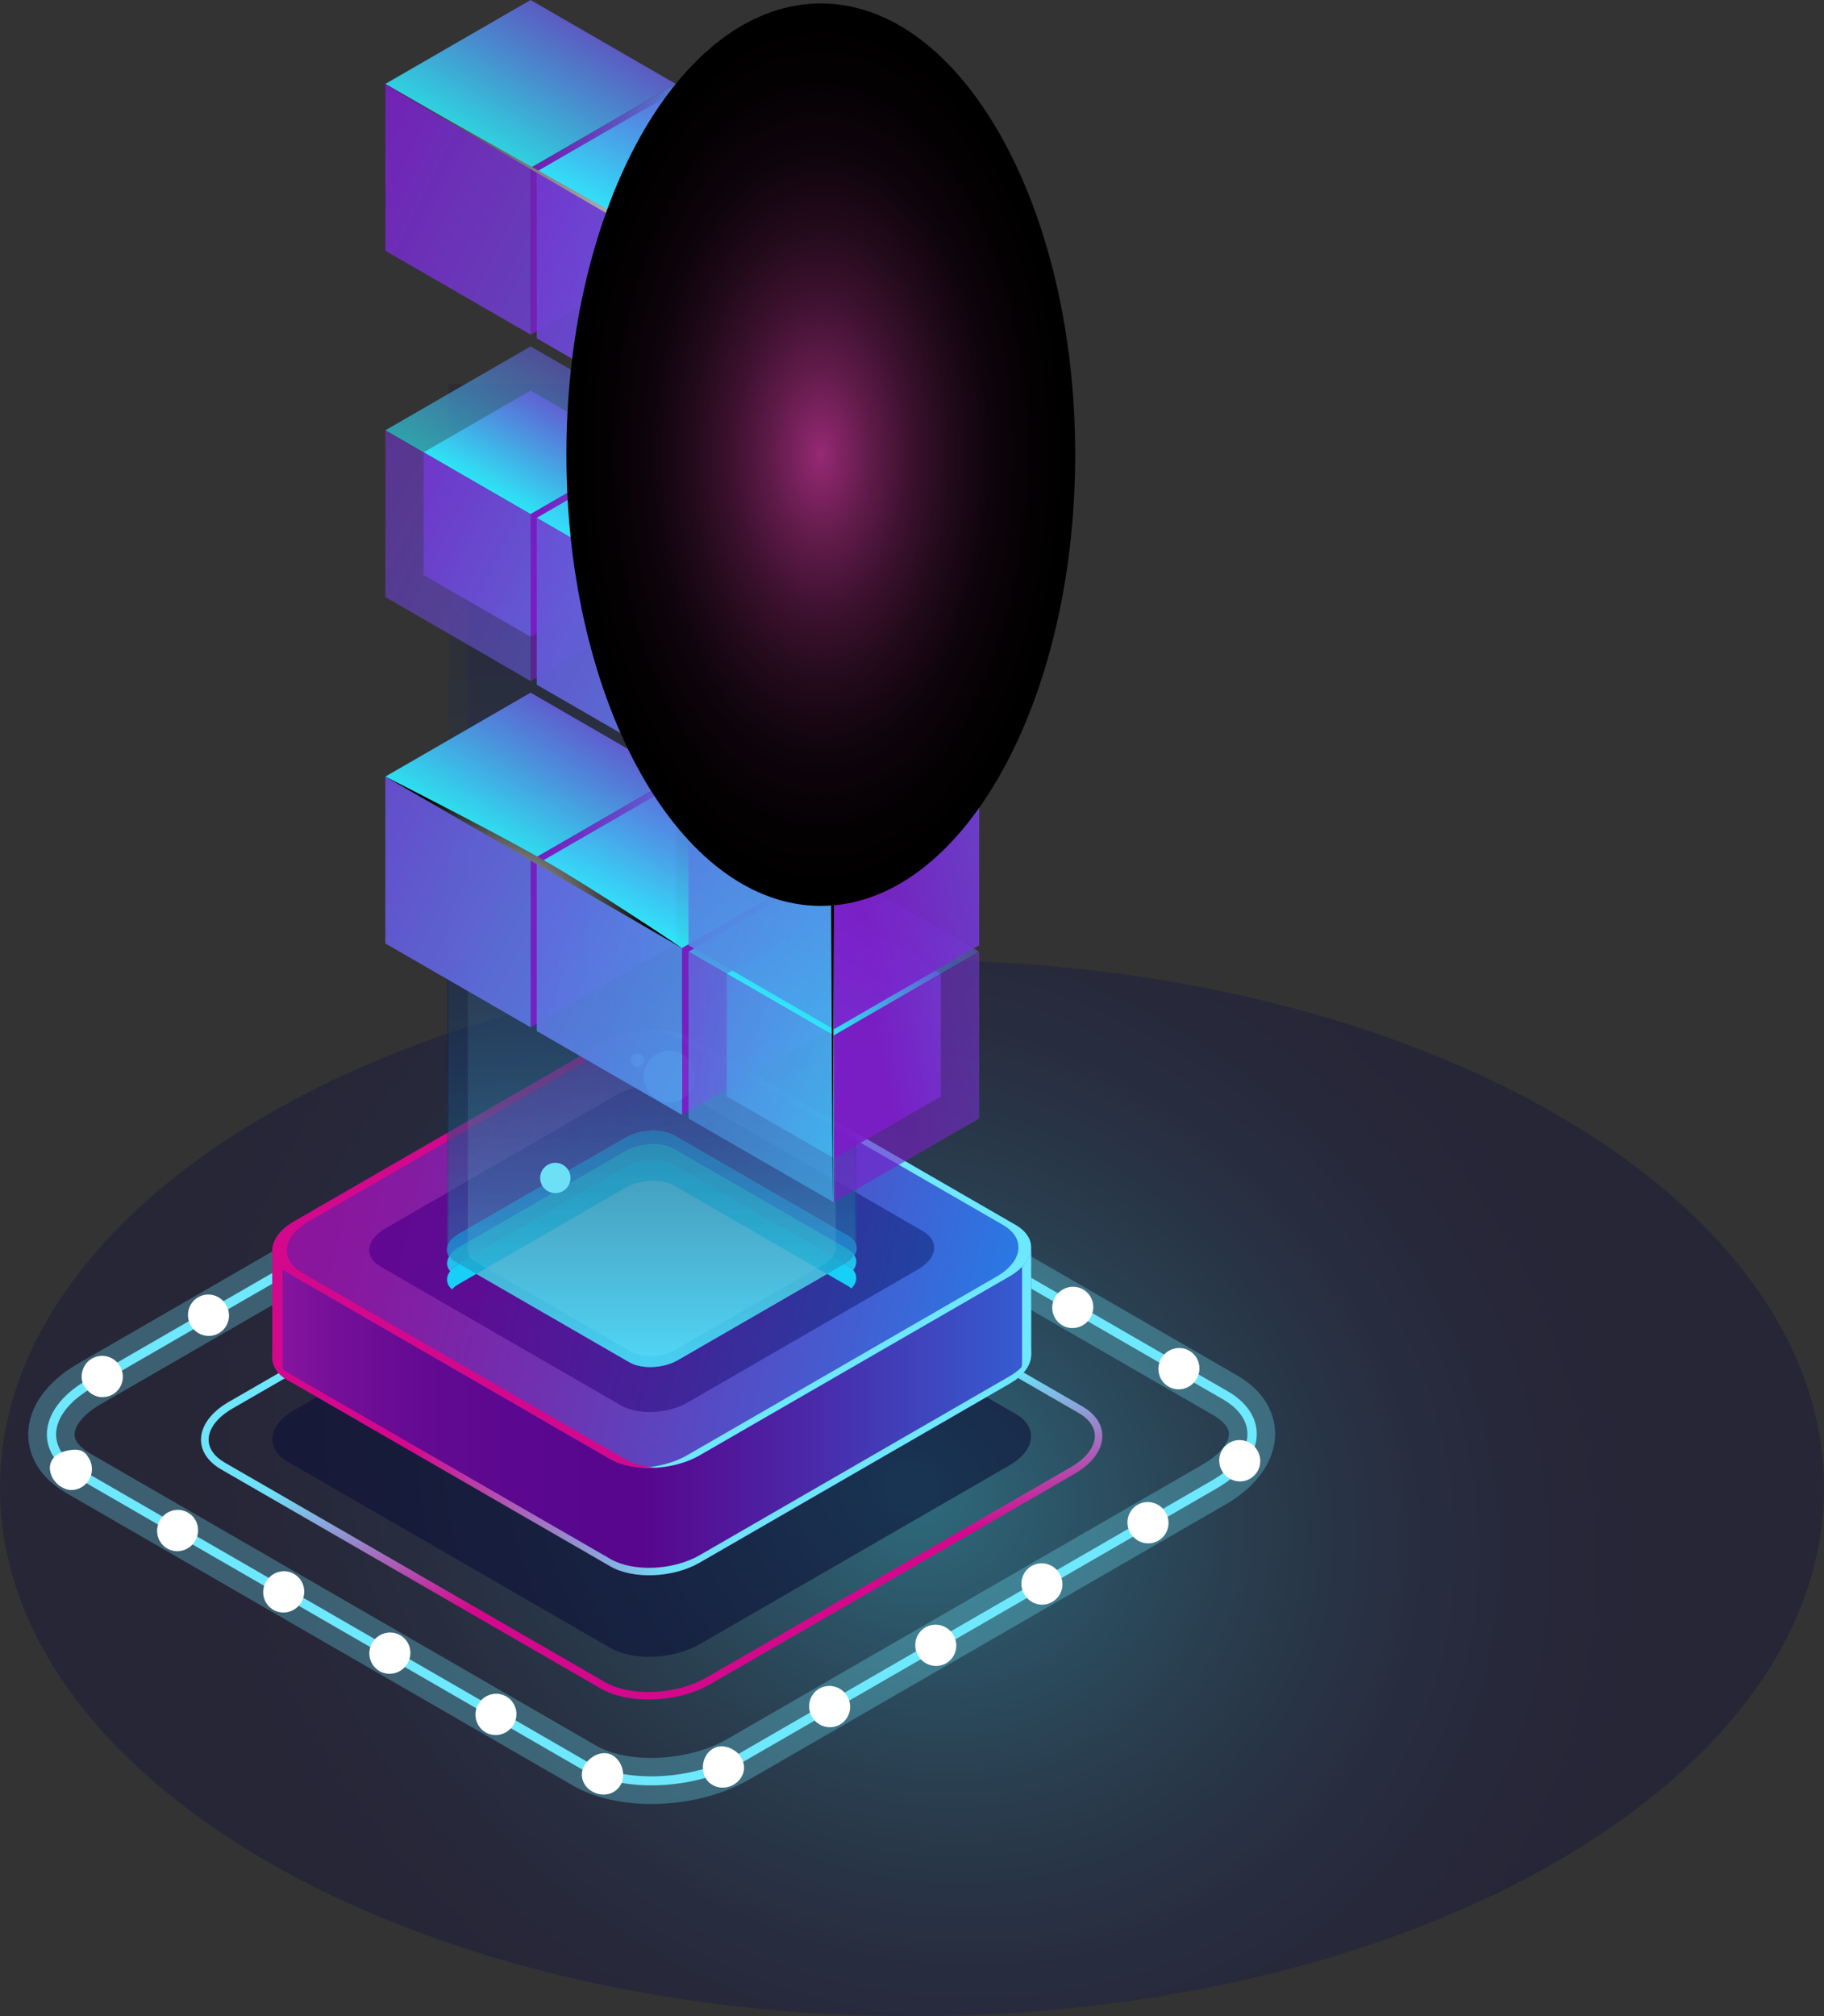 <svg width="190" height="210" viewBox="0 0 190 210" fill="none" xmlns="http://www.w3.org/2000/svg">
<rect x="0" y="0" width="190" height="210" fill="#333333" stroke="none"/>
<path opacity="0.4" d="M95 210C147.467 210 190 185.376 190 155C190 124.624 147.467 100 95 100C42.533 100 0 124.624 0 155C0 185.376 42.533 210 95 210Z" fill="url(#paint0_radial_238_2536)"/>
<path opacity="0.3" d="M67.872 187.906C64.826 187.906 61.905 187.277 59.664 185.976L6.928 155.529C4.357 154.043 2.942 151.874 2.942 149.407C2.942 146.63 4.811 143.956 8.084 142.066L57.61 113.468C63.112 110.288 71.238 109.999 76.1 112.797L128.837 143.243C131.408 144.73 132.822 146.898 132.822 149.355C132.822 152.133 130.954 154.807 127.681 156.696L78.155 185.294C75.182 187.029 71.444 187.906 67.872 187.906ZM67.934 115.698C65.188 115.698 62.256 116.369 60.026 117.66L10.5 146.258C8.487 147.425 7.764 148.653 7.764 149.417C7.764 150.316 8.755 151.028 9.343 151.369L62.08 181.815C65.477 183.777 71.733 183.467 75.749 181.144L125.275 152.546C127.289 151.379 128.011 150.15 128.011 149.376C128.011 148.478 127.02 147.776 126.432 147.435L73.695 116.989C72.188 116.121 70.123 115.698 67.934 115.698Z" fill="#6EE8FC"/>
<path d="M67.851 185.965C65.146 185.965 62.565 185.418 60.635 184.303L7.908 153.857C5.957 152.731 4.883 151.152 4.883 149.407C4.883 147.342 6.401 145.277 9.065 143.739L58.59 115.141C63.474 112.322 70.897 112.023 75.151 114.469L127.887 144.916C129.839 146.041 130.912 147.621 130.912 149.366C130.912 151.431 129.395 153.495 126.741 155.034L77.216 183.632C74.531 185.181 71.103 185.965 67.851 185.965ZM67.924 113.778C64.847 113.778 61.605 114.531 59.065 115.987L9.54 144.586C7.196 145.938 5.843 147.703 5.843 149.417C5.843 150.801 6.742 152.091 8.383 153.031L61.12 183.477C65.105 185.78 72.095 185.48 76.72 182.806L126.246 154.208C128.589 152.855 129.942 151.09 129.942 149.376C129.942 147.993 129.044 146.712 127.402 145.762L74.665 115.316C72.859 114.284 70.453 113.778 67.924 113.778Z" fill="#6EE8FC"/>
<path d="M49.815 177.51C50.414 176.477 51.725 176.116 52.737 176.704C53.759 177.293 54.099 178.604 53.501 179.636C52.902 180.669 51.591 181.03 50.579 180.442C49.567 179.853 49.226 178.542 49.815 177.51Z" fill="white"/>
<path d="M38.768 171.129C39.367 170.097 40.678 169.736 41.69 170.324C42.712 170.912 43.053 172.224 42.454 173.256C41.855 174.289 40.544 174.65 39.532 174.061C38.51 173.473 38.169 172.162 38.768 171.129Z" fill="white"/>
<path d="M27.71 164.749C28.309 163.716 29.62 163.355 30.632 163.943C31.654 164.532 31.995 165.843 31.396 166.875C30.797 167.908 29.486 168.269 28.474 167.681C27.452 167.092 27.112 165.781 27.71 164.749Z" fill="white"/>
<path d="M16.653 158.358C17.252 157.325 18.563 156.964 19.575 157.553C20.597 158.141 20.938 159.452 20.339 160.485C19.74 161.517 18.429 161.879 17.417 161.29C16.405 160.712 16.065 159.401 16.653 158.358Z" fill="white"/>
<path d="M5.998 151.492C6.504 151.172 7.082 151.059 7.537 151.017C7.784 150.986 8.001 150.997 8.187 151.038C8.404 151.069 8.579 151.141 8.734 151.265C8.92 151.379 9.044 151.534 9.158 151.74C9.323 151.957 9.447 152.215 9.509 152.483C9.643 153.01 9.581 153.598 9.282 154.115C8.982 154.631 8.507 154.982 7.981 155.126C7.712 155.199 7.433 155.219 7.165 155.188C6.855 155.126 6.515 154.972 6.205 154.765C5.895 154.538 5.647 154.239 5.472 153.949C5.307 153.629 5.214 153.289 5.193 152.979C5.172 152.329 5.492 151.802 5.998 151.492Z" fill="white"/>
<path d="M12.503 142.314C13.101 143.346 12.761 144.658 11.739 145.246C11.233 145.535 10.644 145.597 10.118 145.453C9.622 145.298 9.147 144.957 8.827 144.461C8.497 143.966 8.425 143.367 8.59 142.81C8.724 142.283 9.065 141.798 9.581 141.509C10.603 140.92 11.904 141.282 12.503 142.314Z" fill="white"/>
<path d="M23.56 135.934C24.159 136.966 23.818 138.277 22.796 138.866C21.774 139.454 20.473 139.093 19.874 138.06C19.276 137.028 19.616 135.717 20.638 135.128C21.65 134.529 22.961 134.891 23.56 135.934Z" fill="white"/>
<path d="M34.617 129.543C35.216 130.575 34.876 131.886 33.853 132.475C32.831 133.063 31.53 132.702 30.932 131.67C30.333 130.637 30.674 129.326 31.696 128.738C32.708 128.149 34.019 128.51 34.617 129.543Z" fill="white"/>
<path d="M45.664 123.162C46.263 124.195 45.922 125.506 44.9 126.095C43.878 126.683 42.577 126.322 41.978 125.289C41.38 124.257 41.72 122.946 42.743 122.357C43.765 121.769 45.066 122.13 45.664 123.162Z" fill="white"/>
<path d="M56.722 116.782C57.321 117.814 56.98 119.126 55.958 119.714C54.936 120.302 53.635 119.941 53.036 118.909C52.437 117.876 52.778 116.565 53.8 115.977C54.812 115.388 56.123 115.749 56.722 116.782Z" fill="white"/>
<path d="M68.781 113.323C68.698 114.511 67.82 115.43 66.788 115.502C65.766 115.564 64.764 114.769 64.537 113.592C64.31 112.415 65.188 111.269 66.509 111.186C67.841 111.093 68.853 112.126 68.781 113.323Z" fill="white"/>
<path d="M80.427 118.093C79.828 119.125 78.516 119.487 77.505 118.898C76.483 118.31 76.142 116.999 76.741 115.966C77.34 114.934 78.651 114.572 79.662 115.161C80.685 115.749 81.025 117.061 80.427 118.093Z" fill="white"/>
<path d="M91.484 124.474C90.885 125.506 89.574 125.867 88.562 125.279C87.54 124.69 87.199 123.379 87.798 122.347C88.397 121.314 89.708 120.953 90.72 121.542C91.742 122.13 92.082 123.441 91.484 124.474Z" fill="white"/>
<path d="M102.531 130.854C101.932 131.886 100.621 132.248 99.609 131.659C98.587 131.071 98.246 129.76 98.845 128.727C99.444 127.695 100.755 127.333 101.767 127.922C102.789 128.51 103.13 129.822 102.531 130.854Z" fill="white"/>
<path d="M113.588 137.245C112.989 138.277 111.678 138.639 110.666 138.05C109.644 137.462 109.304 136.15 109.902 135.118C110.501 134.086 111.812 133.724 112.824 134.313C113.846 134.891 114.187 136.202 113.588 137.245Z" fill="white"/>
<path d="M124.646 143.625C124.047 144.658 122.736 145.019 121.724 144.43C120.702 143.842 120.361 142.531 120.96 141.498C121.559 140.466 122.87 140.105 123.882 140.693C124.904 141.271 125.244 142.593 124.646 143.625Z" fill="white"/>
<path d="M117.738 159.669C117.139 158.637 117.48 157.325 118.502 156.737C119.524 156.148 120.825 156.51 121.424 157.542C122.023 158.575 121.682 159.886 120.66 160.474C119.648 161.073 118.337 160.701 117.738 159.669Z" fill="white"/>
<path d="M127.295 153.214C126.696 152.182 127.037 150.871 128.059 150.282C129.081 149.694 130.382 150.055 130.981 151.088C131.58 152.12 131.239 153.431 130.217 154.02C129.205 154.619 127.894 154.247 127.295 153.214Z" fill="white"/>
<path d="M106.692 166.05C106.093 165.017 106.434 163.706 107.456 163.118C108.478 162.529 109.779 162.89 110.377 163.923C110.976 164.955 110.636 166.266 109.613 166.855C108.591 167.454 107.29 167.092 106.692 166.05Z" fill="white"/>
<path d="M95.634 172.44C95.035 171.408 95.376 170.097 96.398 169.508C97.42 168.92 98.721 169.281 99.32 170.314C99.919 171.346 99.578 172.657 98.556 173.246C97.544 173.834 96.233 173.473 95.634 172.44Z" fill="white"/>
<path d="M84.577 178.821C83.978 177.788 84.319 176.477 85.341 175.889C86.363 175.3 87.664 175.662 88.263 176.694C88.862 177.726 88.521 179.038 87.499 179.626C86.487 180.215 85.176 179.853 84.577 178.821Z" fill="white"/>
<path d="M73.303 184.737C72.993 183.58 73.55 182.434 74.469 182.042C74.934 181.846 75.44 181.866 75.935 182.042C76.421 182.228 76.927 182.558 77.216 183.085C77.505 183.601 77.598 184.179 77.401 184.726C77.216 185.273 76.772 185.769 76.152 186.027C74.903 186.543 73.612 185.883 73.303 184.737Z" fill="white"/>
<path d="M60.872 183.89C61.523 182.868 62.617 182.403 63.495 182.692C64.382 183.002 65.054 184.066 64.878 185.253C64.703 186.43 63.474 187.245 62.132 186.801C61.471 186.585 60.965 186.12 60.748 185.552C60.521 184.995 60.573 184.406 60.872 183.89Z" fill="white"/>
<path opacity="0.6" d="M63.567 171.646L29.982 152.256C27.597 150.873 27.896 148.467 30.653 146.877L62.896 128.263C65.652 126.673 69.823 126.497 72.208 127.881L105.793 147.27C108.178 148.653 107.879 151.059 105.122 152.649L72.879 171.264C70.123 172.853 65.952 173.019 63.567 171.646Z" fill="#0C0F38"/>
<path d="M67.562 177.025C65.704 177.025 63.928 176.653 62.596 175.889L23.034 153.052C21.681 152.267 20.938 151.172 20.938 149.954C20.938 148.519 21.991 147.084 23.818 146.031L61.801 124.102C65.157 122.161 70.257 121.965 73.168 123.648L112.731 146.485C114.084 147.27 114.827 148.364 114.827 149.583C114.827 151.018 113.774 152.453 111.947 153.506L73.963 175.435C72.136 176.488 69.792 177.025 67.562 177.025ZM62.989 175.197C65.683 176.756 70.433 176.55 73.571 174.743L111.554 152.814C113.134 151.906 114.043 150.718 114.043 149.572C114.043 148.653 113.444 147.796 112.339 147.167L72.776 124.329C70.082 122.77 65.332 122.977 62.204 124.784L24.221 146.712C22.641 147.621 21.733 148.808 21.733 149.954C21.733 150.873 22.331 151.73 23.436 152.36L62.989 175.197Z" fill="url(#paint1_linear_238_2536)"/>
<path d="M107.404 130.09H90.751L72.208 119.384C69.823 118 65.652 118.176 62.896 119.766L45.024 130.08H28.382V141.261H28.392C28.32 142.19 28.846 143.099 29.992 143.759L63.577 163.149C65.962 164.532 70.133 164.357 72.89 162.767L105.133 144.152C106.568 143.326 107.332 142.273 107.404 141.271H107.414V130.09H107.404Z" fill="url(#paint2_linear_238_2536)"/>
<path d="M105.122 143.377L72.879 161.992C70.123 163.582 65.952 163.758 63.567 162.374L29.982 142.985C28.836 142.324 28.309 141.426 28.382 140.487H28.371V141.261H28.382C28.309 142.19 28.836 143.099 29.982 143.759L63.567 163.149C65.952 164.532 70.123 164.357 72.879 162.767L105.122 144.152C106.557 143.326 107.321 142.273 107.394 141.271H107.404V140.497H107.394C107.321 141.509 106.557 142.552 105.122 143.377Z" fill="url(#paint3_linear_238_2536)"/>
<path d="M29.435 142.046L29.424 130.864H46.067L63.939 120.55C66.695 118.961 70.866 118.785 73.251 120.168L91.794 130.875H107.394V130.1H90.741L72.198 119.394C69.813 118.011 65.642 118.186 62.886 119.776L45.014 130.09H28.371V141.271H28.382C28.309 142.201 28.836 143.109 29.982 143.77L30.168 143.883C29.631 143.326 29.383 142.696 29.435 142.046Z" fill="#D4088C"/>
<path d="M106.464 130.988V142.118H106.454C106.413 142.686 106.144 143.274 105.659 143.822C106.754 143.058 107.332 142.149 107.404 141.271H107.414V130.204C107.063 130.431 106.743 130.679 106.464 130.988Z" fill="#6EE8FC"/>
<path d="M63.567 151.978L29.982 132.589C27.597 131.205 27.896 128.8 30.653 127.21L62.896 108.595C65.652 107.005 69.823 106.829 72.208 108.213L105.793 127.602C108.178 128.985 107.879 131.391 105.122 132.981L72.879 151.596C70.123 153.186 65.952 153.351 63.567 151.978Z" fill="url(#paint4_linear_238_2536)"/>
<path d="M105.793 127.592L72.208 108.203C70.969 107.49 69.256 107.191 67.511 107.294C68.781 107.366 69.978 107.666 70.897 108.203L104.482 127.592C106.867 128.975 106.568 131.381 103.811 132.971L71.568 151.585C70.237 152.349 68.585 152.783 66.953 152.876C68.967 153 71.197 152.556 72.879 151.585L105.122 132.971C107.879 131.381 108.189 128.975 105.793 127.592Z" fill="#6EE8FC"/>
<path d="M64.672 146.382L39.666 131.948C37.89 130.926 38.107 129.13 40.162 127.943L64.166 114.077C66.22 112.89 69.328 112.766 71.104 113.788L96.109 128.221C97.885 129.244 97.668 131.04 95.614 132.227L71.609 146.093C69.555 147.28 66.447 147.414 64.672 146.382Z" fill="url(#paint5_linear_238_2536)"/>
<path d="M65.559 141.891L47.44 131.432C46.15 130.689 46.315 129.388 47.801 128.531L65.198 118.486C66.685 117.629 68.935 117.536 70.226 118.279L88.345 128.738C89.636 129.481 89.471 130.782 87.984 131.639L70.587 141.684C69.09 142.541 66.84 142.634 65.559 141.891Z" fill="#6DE0F6"/>
<path d="M65.074 151.978L31.489 132.589C29.104 131.205 29.404 128.8 32.16 127.21L64.403 108.595C65.714 107.841 67.335 107.408 68.946 107.304C66.901 107.16 64.62 107.604 62.896 108.595L30.653 127.21C27.896 128.8 27.597 131.205 29.982 132.589L63.567 151.978C64.816 152.7 66.571 152.99 68.347 152.876C67.108 152.793 65.962 152.494 65.074 151.978Z" fill="#D4088C"/>
<path d="M47.791 129.946L65.188 119.9C66.674 119.043 68.925 118.95 70.216 119.694L88.335 130.152C88.624 130.317 88.82 130.514 88.965 130.72C89.398 130.008 89.212 129.244 88.335 128.738L70.216 118.279C68.925 117.536 66.674 117.629 65.188 118.486L47.791 128.531C46.635 129.202 46.294 130.132 46.8 130.865C46.996 130.534 47.327 130.224 47.791 129.946Z" fill="#267FE5"/>
<path d="M47.791 131.659L65.188 121.614C66.674 120.757 68.925 120.664 70.216 121.407L88.335 131.866C88.562 132 88.727 132.145 88.861 132.31C89.44 131.556 89.285 130.71 88.335 130.162L70.216 119.704C68.925 118.961 66.674 119.053 65.188 119.91L47.791 129.956C46.563 130.668 46.253 131.67 46.903 132.413C47.11 132.134 47.399 131.876 47.791 131.659Z" fill="#25BFEC"/>
<path d="M47.079 134.302C47.265 134.106 47.502 133.91 47.791 133.745L65.188 123.699C66.674 122.842 68.925 122.749 70.216 123.493L88.335 133.951C88.469 134.034 88.583 134.116 88.686 134.209C89.45 133.414 89.367 132.465 88.335 131.866L70.216 121.407C68.925 120.664 66.674 120.757 65.188 121.614L47.791 131.659C46.459 132.423 46.201 133.538 47.079 134.302Z" fill="#18D0F7"/>
<path opacity="0.4" d="M89.202 99.788H46.573V130.183C46.573 130.648 46.862 131.102 47.44 131.432L65.559 141.891C66.85 142.634 69.101 142.541 70.587 141.684L87.984 131.639C88.758 131.195 89.171 130.627 89.213 130.09H89.223V99.788H89.202Z" fill="url(#paint6_linear_238_2536)"/>
<path opacity="0.2" d="M89.058 40H46.718V130.255C46.718 130.72 47.007 131.164 47.575 131.504L65.559 141.891C66.84 142.634 69.07 142.541 70.546 141.684L87.819 131.711C88.583 131.267 88.996 130.709 89.037 130.173H89.047V40H89.058Z" fill="url(#paint7_linear_238_2536)"/>
<path opacity="0.25" d="M87.044 48.61H48.731V130.296C48.731 130.72 48.989 131.122 49.505 131.422L65.787 140.817C66.943 141.488 68.966 141.405 70.298 140.631L85.94 131.618C86.631 131.215 87.003 130.709 87.044 130.224H87.055V48.61H87.044Z" fill="url(#paint8_linear_238_2536)"/>
<path d="M57.847 124.278C58.72 124.278 59.427 123.57 59.427 122.698C59.427 121.826 58.72 121.118 57.847 121.118C56.975 121.118 56.268 121.826 56.268 122.698C56.268 123.57 56.975 124.278 57.847 124.278Z" fill="#6DE0F6"/>
<path d="M69.731 114.82C71.219 114.82 72.425 113.614 72.425 112.126C72.425 110.637 71.219 109.431 69.731 109.431C68.242 109.431 67.036 110.637 67.036 112.126C67.036 113.614 68.242 114.82 69.731 114.82Z" fill="#6DE0F6"/>
<path d="M67.108 110.412C67.108 110.794 66.798 111.104 66.416 111.104C66.034 111.104 65.725 110.794 65.725 110.412C65.725 110.03 66.034 109.72 66.416 109.72C66.798 109.72 67.108 110.03 67.108 110.412Z" fill="#6DE0F6"/>
<path d="M78.165 98.24C78.907 98.24 79.508 97.639 79.508 96.897C79.508 96.156 78.907 95.555 78.165 95.555C77.424 95.555 76.823 96.156 76.823 96.897C76.823 97.639 77.424 98.24 78.165 98.24Z" fill="#6DE0F6"/>
<path d="M71.073 86.418C71.597 86.418 72.022 85.993 72.022 85.468C72.022 84.944 71.597 84.519 71.073 84.519C70.548 84.519 70.123 84.944 70.123 85.468C70.123 85.993 70.548 86.418 71.073 86.418Z" fill="#6DE0F6"/>
<g opacity="0.93">
<path d="M55.27 72.15L70.41 80.9L55.27 89.64L40.14 80.89L55.27 72.15Z" fill="url(#paint9_linear_238_2536)"/>
<path d="M70.42 98.27L55.28 107.01V89.63L70.42 80.89V98.27Z" fill="url(#paint10_linear_238_2536)"/>
<path d="M55.28 107.01L40.14 98.27V80.89L55.28 89.63V107.01Z" fill="url(#paint11_linear_238_2536)"/>
</g>
<g opacity="0.6">
<path d="M55.27 36.08L70.41 44.82L55.27 53.57L40.14 44.82L55.27 36.08Z" fill="url(#paint12_linear_238_2536)"/>
<path d="M70.42 62.19L55.28 70.94V53.56L70.42 44.82V62.19Z" fill="url(#paint13_linear_238_2536)"/>
<path d="M55.28 70.94L40.14 62.19V44.82L55.28 53.56V70.94Z" fill="url(#paint14_linear_238_2536)"/>
</g>
<g opacity="0.9">
<path d="M55.27 40.68L66.41 47.12L55.27 53.55L44.13 47.11L55.27 40.68Z" fill="url(#paint15_linear_238_2536)"/>
<path d="M66.42 59.9L55.28 66.33V53.55L66.42 47.11V59.9Z" fill="url(#paint16_linear_238_2536)"/>
<path d="M55.28 66.33L44.13 59.9V47.11L55.28 53.55V66.33Z" fill="url(#paint17_linear_238_2536)"/>
</g>
<g opacity="0.85">
<path d="M55.27 0L70.41 8.75L55.27 17.49L40.14 8.74L55.27 0Z" fill="url(#paint18_linear_238_2536)"/>
<path d="M70.42 26.12L55.28 34.86V17.49L70.42 8.74V26.12Z" fill="url(#paint19_linear_238_2536)"/>
<path d="M55.28 34.86L40.14 26.12V8.74L55.28 17.49V34.86Z" fill="url(#paint20_linear_238_2536)"/>
</g>
<g opacity="0.93">
<path d="M71.04 81.27L86.18 90.02L71.04 98.76L55.91 90.01L71.04 81.27Z" fill="url(#paint21_linear_238_2536)"/>
<path d="M86.19 107.39L71.05 116.13V98.76L86.19 90.02V107.39Z" fill="url(#paint22_linear_238_2536)"/>
<path d="M71.05 116.13L55.91 107.39V90.02L71.05 98.76V116.13Z" fill="url(#paint23_linear_238_2536)"/>
</g>
<g opacity="0.93">
<path d="M71.04 45.2L86.18 53.95L71.04 62.69L55.91 53.94L71.04 45.2Z" fill="url(#paint24_linear_238_2536)"/>
<path d="M86.19 71.32L71.05 80.06V62.68L86.19 53.94V71.32Z" fill="url(#paint25_linear_238_2536)"/>
<path d="M71.05 80.06L55.91 71.32V53.94L71.05 62.68V80.06Z" fill="url(#paint26_linear_238_2536)"/>
</g>
<g opacity="0.93">
<path d="M71.04 9.13L86.18 17.87L71.04 26.62L55.91 17.87L71.04 9.13Z" fill="url(#paint27_linear_238_2536)"/>
<path d="M86.19 35.24L71.05 43.99V26.61L86.19 17.87V35.24Z" fill="url(#paint28_linear_238_2536)"/>
<path d="M71.05 43.99L55.91 35.24V17.87L71.05 26.61V43.99Z" fill="url(#paint29_linear_238_2536)"/>
</g>
<g opacity="0.6">
<path d="M86.85 90.38L101.99 99.13L86.85 107.87L71.72 99.13L86.85 90.38Z" fill="url(#paint30_linear_238_2536)"/>
<path d="M102 116.5L86.86 125.24V107.87L102 99.13V116.5Z" fill="url(#paint31_linear_238_2536)"/>
<path d="M86.86 125.24L71.72 116.5V99.13L86.86 107.87V125.24Z" fill="url(#paint32_linear_238_2536)"/>
</g>
<g opacity="0.9">
<path d="M86.85 94.98L97.99 101.42L86.85 107.86L75.71 101.42L86.85 94.98Z" fill="url(#paint33_linear_238_2536)"/>
<path d="M98 114.21L86.86 120.64V107.85L98 101.42V114.21Z" fill="url(#paint34_linear_238_2536)"/>
<path d="M86.86 120.64L75.71 114.21V101.42L86.86 107.85V120.64Z" fill="url(#paint35_linear_238_2536)"/>
</g>
<g opacity="0.93">
<path d="M86.85 72.35L101.99 81.09L86.85 89.84L71.72 81.09L86.85 72.35Z" fill="url(#paint36_linear_238_2536)"/>
<path d="M102 98.46L86.86 107.21V89.83L102 81.09V98.46Z" fill="url(#paint37_linear_238_2536)"/>
<path d="M86.86 107.21L71.72 98.46V81.09L86.86 89.83V107.21Z" fill="url(#paint38_linear_238_2536)"/>
</g>
<g opacity="0.85">
<path d="M86.85 54.31L101.99 63.06L86.85 71.8L71.72 63.05L86.85 54.31Z" fill="url(#paint39_linear_238_2536)"/>
<path d="M102 80.43L86.86 89.17V71.79L102 63.05V80.43Z" fill="url(#paint40_linear_238_2536)"/>
<path d="M86.86 89.17L71.72 80.43V63.05L86.86 71.79V89.17Z" fill="url(#paint41_linear_238_2536)"/>
</g>
<g opacity="0.93">
<path d="M86.85 36.27L101.99 45.02L86.85 53.76L71.72 45.02L86.85 36.27Z" fill="url(#paint42_linear_238_2536)"/>
<path d="M102 62.39L86.86 71.13V53.76L102 45.02V62.39Z" fill="url(#paint43_linear_238_2536)"/>
<path d="M86.86 71.13L71.72 62.39V45.02L86.86 53.76V71.13Z" fill="url(#paint44_linear_238_2536)"/>
</g>
<g opacity="0.6">
<path d="M86.85 18.24L101.99 26.98L86.85 35.73L71.72 26.98L86.85 18.24Z" fill="url(#paint45_linear_238_2536)"/>
<path d="M102 44.35L86.86 53.1V35.72L102 26.98V44.35Z" fill="url(#paint46_linear_238_2536)"/>
<path d="M86.86 53.1L71.72 44.35V26.98L86.86 35.72V53.1Z" fill="url(#paint47_linear_238_2536)"/>
</g>
<g opacity="0.9">
<path d="M86.85 22.84L97.99 29.28L86.85 35.71L75.71 29.27L86.85 22.84Z" fill="url(#paint48_linear_238_2536)"/>
<path d="M98 42.06L86.86 48.5V35.71L98 29.27V42.06Z" fill="url(#paint49_linear_238_2536)"/>
<path d="M86.86 48.5L75.71 42.06V29.27L86.86 35.71V48.5Z" fill="url(#paint50_linear_238_2536)"/>
</g>
<path d="M86.73 125.24L87.14 35.76L101.87 26.98L86.61 34.9L40 8.74L86.29 35.65L86.73 125.24Z" fill="url(#paint51_radial_238_2536)"/>
<path d="M40.14 80.89C40.14 80.89 50.72 86.24 56.25 89.37C61.78 92.5 71.05 98.76 71.05 98.76L40.14 80.89Z" fill="url(#paint52_radial_238_2536)"/>
<g style="mix-blend-mode:color-dodge">
<path d="M85.5 94.36C100.136 94.36 112 73.317 112 47.36C112 21.402 100.136 0.36 85.5 0.36C70.865 0.36 59 21.402 59 47.36C59 73.317 70.865 94.36 85.5 94.36Z" fill="url(#paint53_radial_238_2536)"/>
</g>
<defs>
<radialGradient id="paint0_radial_238_2536" cx="0" cy="0" r="1" gradientUnits="userSpaceOnUse" gradientTransform="translate(95.003 154.998) rotate(30.067) scale(77.622 67.313)">
<stop offset="0.011" stop-color="#25BFEC"/>
<stop offset="0.045" stop-color="#24B4E1"/>
<stop offset="0.219" stop-color="#1F83B0"/>
<stop offset="0.39" stop-color="#1B5A86"/>
<stop offset="0.557" stop-color="#173A66"/>
<stop offset="0.717" stop-color="#152350"/>
<stop offset="0.868" stop-color="#131642"/>
<stop offset="1" stop-color="#13113D"/>
</radialGradient>
<linearGradient id="paint1_linear_238_2536" x1="63.655" y1="123.037" x2="72.12" y2="176.479" gradientUnits="userSpaceOnUse">
<stop stop-color="#6EE8FC"/>
<stop offset="0.22" stop-color="#6EE8FC"/>
<stop offset="0.489" stop-color="#6EE1F8"/>
<stop offset="0.774" stop-color="#D4088C"/>
<stop offset="1" stop-color="#D4088C"/>
</linearGradient>
<linearGradient id="paint2_linear_238_2536" x1="20.895" y1="141.27" x2="117.189" y2="141.27" gradientUnits="userSpaceOnUse">
<stop stop-color="#A31FA9"/>
<stop offset="0.067" stop-color="#8B17A0"/>
<stop offset="0.149" stop-color="#740F98"/>
<stop offset="0.239" stop-color="#640A92"/>
<stop offset="0.341" stop-color="#5B078F"/>
<stop offset="0.478" stop-color="#58068E"/>
<stop offset="0.626" stop-color="#4D22A3"/>
<stop offset="0.944" stop-color="#3168DA"/>
<stop offset="1" stop-color="#2C75E4"/>
</linearGradient>
<linearGradient id="paint3_linear_238_2536" x1="20.895" y1="152.293" x2="117.189" y2="152.293" gradientUnits="userSpaceOnUse">
<stop stop-color="#D4088C"/>
<stop offset="0.226" stop-color="#D4088C"/>
<stop offset="0.511" stop-color="#6EE1F8"/>
<stop offset="0.78" stop-color="#6EE8FC"/>
<stop offset="1" stop-color="#6EE8FC"/>
</linearGradient>
<linearGradient id="paint4_linear_238_2536" x1="27.723" y1="130.09" x2="101.855" y2="148.433" gradientUnits="userSpaceOnUse">
<stop stop-color="#8D139B"/>
<stop offset="0.165" stop-color="#851BA1"/>
<stop offset="0.428" stop-color="#6E33B2"/>
<stop offset="0.755" stop-color="#4958CD"/>
<stop offset="1" stop-color="#2979E4"/>
</linearGradient>
<linearGradient id="paint5_linear_238_2536" x1="37.985" y1="130.089" x2="93.177" y2="143.746" gradientUnits="userSpaceOnUse">
<stop stop-color="#630692"/>
<stop offset="0.226" stop-color="#5B0E94"/>
<stop offset="0.587" stop-color="#432399"/>
<stop offset="1" stop-color="#2142A1"/>
</linearGradient>
<linearGradient id="paint6_linear_238_2536" x1="67.887" y1="142.396" x2="67.887" y2="99.789" gradientUnits="userSpaceOnUse">
<stop offset="0.011" stop-color="#25BFEC"/>
<stop offset="0.045" stop-color="#24B4E1"/>
<stop offset="0.219" stop-color="#1F83B0"/>
<stop offset="0.39" stop-color="#1B5A86"/>
<stop offset="0.557" stop-color="#173A66"/>
<stop offset="0.717" stop-color="#152350"/>
<stop offset="0.868" stop-color="#131642"/>
<stop offset="1" stop-color="#13113D"/>
</linearGradient>
<linearGradient id="paint7_linear_238_2536" x1="67.887" y1="142.396" x2="67.887" y2="40.005" gradientUnits="userSpaceOnUse">
<stop offset="0.011" stop-color="#25BFEC"/>
<stop offset="0.045" stop-color="#24B4E1"/>
<stop offset="0.219" stop-color="#1F83B0"/>
<stop offset="0.39" stop-color="#1B5A86"/>
<stop offset="0.557" stop-color="#173A66"/>
<stop offset="0.717" stop-color="#152350"/>
<stop offset="0.868" stop-color="#131642"/>
<stop offset="1" stop-color="#13113D"/>
</linearGradient>
<linearGradient id="paint8_linear_238_2536" x1="67.887" y1="141.278" x2="67.887" y2="48.611" gradientUnits="userSpaceOnUse">
<stop offset="0.011" stop-color="#70E8FC"/>
<stop offset="0.148" stop-color="#5AB5CF"/>
<stop offset="0.303" stop-color="#4584A3"/>
<stop offset="0.456" stop-color="#335A7E"/>
<stop offset="0.605" stop-color="#253A62"/>
<stop offset="0.747" stop-color="#1B244D"/>
<stop offset="0.882" stop-color="#151641"/>
<stop offset="1" stop-color="#13113D"/>
</linearGradient>
<linearGradient id="paint9_linear_238_2536" x1="63.623" y1="66.43" x2="50.975" y2="88.337" gradientUnits="userSpaceOnUse">
<stop offset="0.03" stop-color="#7C1DC9"/>
<stop offset="0.214" stop-color="#6E41D2"/>
<stop offset="0.618" stop-color="#4C9BE8"/>
<stop offset="1" stop-color="#2AF6FF"/>
</linearGradient>
<linearGradient id="paint10_linear_238_2536" x1="55.957" y1="93.95" x2="91.945" y2="93.95" gradientUnits="userSpaceOnUse">
<stop offset="0.03" stop-color="#7C1DC9"/>
<stop offset="0.214" stop-color="#6E41D2"/>
<stop offset="0.618" stop-color="#4C9BE8"/>
<stop offset="1" stop-color="#2AF6FF"/>
</linearGradient>
<linearGradient id="paint11_linear_238_2536" x1="2.591" y1="71.156" x2="125.744" y2="133.375" gradientUnits="userSpaceOnUse">
<stop offset="0.03" stop-color="#7C1DC9"/>
<stop offset="0.214" stop-color="#6E41D2"/>
<stop offset="0.618" stop-color="#4C9BE8"/>
<stop offset="1" stop-color="#2AF6FF"/>
</linearGradient>
<linearGradient id="paint12_linear_238_2536" x1="63.623" y1="30.357" x2="50.975" y2="52.264" gradientUnits="userSpaceOnUse">
<stop offset="0.03" stop-color="#7C1DC9"/>
<stop offset="0.214" stop-color="#6E41D2"/>
<stop offset="0.618" stop-color="#4C9BE8"/>
<stop offset="1" stop-color="#2AF6FF"/>
</linearGradient>
<linearGradient id="paint13_linear_238_2536" x1="55.957" y1="57.877" x2="87.694" y2="57.877" gradientUnits="userSpaceOnUse">
<stop offset="0.03" stop-color="#7C1DC9"/>
<stop offset="0.214" stop-color="#6E41D2"/>
<stop offset="0.618" stop-color="#4C9BE8"/>
<stop offset="1" stop-color="#2AF6FF"/>
</linearGradient>
<linearGradient id="paint14_linear_238_2536" x1="17.11" y1="42.418" x2="140.263" y2="104.636" gradientUnits="userSpaceOnUse">
<stop offset="0.03" stop-color="#7C1DC9"/>
<stop offset="0.214" stop-color="#6E41D2"/>
<stop offset="0.618" stop-color="#4C9BE8"/>
<stop offset="1" stop-color="#2AF6FF"/>
</linearGradient>
<linearGradient id="paint15_linear_238_2536" x1="61.419" y1="36.469" x2="52.111" y2="52.592" gradientUnits="userSpaceOnUse">
<stop offset="0.03" stop-color="#7C1DC9"/>
<stop offset="0.214" stop-color="#6E41D2"/>
<stop offset="0.618" stop-color="#4C9BE8"/>
<stop offset="1" stop-color="#2AF6FF"/>
</linearGradient>
<linearGradient id="paint16_linear_238_2536" x1="55.778" y1="56.723" x2="79.135" y2="56.723" gradientUnits="userSpaceOnUse">
<stop offset="0.03" stop-color="#7C1DC9"/>
<stop offset="0.214" stop-color="#6E41D2"/>
<stop offset="0.618" stop-color="#4C9BE8"/>
<stop offset="1" stop-color="#2AF6FF"/>
</linearGradient>
<linearGradient id="paint17_linear_238_2536" x1="27.186" y1="45.346" x2="117.826" y2="91.138" gradientUnits="userSpaceOnUse">
<stop offset="0.03" stop-color="#7C1DC9"/>
<stop offset="0.214" stop-color="#6E41D2"/>
<stop offset="0.618" stop-color="#4C9BE8"/>
<stop offset="1" stop-color="#2AF6FF"/>
</linearGradient>
<linearGradient id="paint18_linear_238_2536" x1="63.623" y1="-5.716" x2="50.975" y2="16.191" gradientUnits="userSpaceOnUse">
<stop offset="0.03" stop-color="#7C1DC9"/>
<stop offset="0.214" stop-color="#6E41D2"/>
<stop offset="0.618" stop-color="#4C9BE8"/>
<stop offset="1" stop-color="#2AF6FF"/>
</linearGradient>
<linearGradient id="paint19_linear_238_2536" x1="55.957" y1="21.804" x2="83.442" y2="21.804" gradientUnits="userSpaceOnUse">
<stop offset="0.03" stop-color="#7C1DC9"/>
<stop offset="0.214" stop-color="#6E41D2"/>
<stop offset="0.618" stop-color="#4C9BE8"/>
<stop offset="1" stop-color="#2AF6FF"/>
</linearGradient>
<linearGradient id="paint20_linear_238_2536" x1="31.628" y1="13.68" x2="154.782" y2="75.898" gradientUnits="userSpaceOnUse">
<stop offset="0.03" stop-color="#7C1DC9"/>
<stop offset="0.214" stop-color="#6E41D2"/>
<stop offset="0.618" stop-color="#4C9BE8"/>
<stop offset="1" stop-color="#2AF6FF"/>
</linearGradient>
<linearGradient id="paint21_linear_238_2536" x1="79.392" y1="75.554" x2="66.744" y2="97.461" gradientUnits="userSpaceOnUse">
<stop offset="0.03" stop-color="#7C1DC9"/>
<stop offset="0.214" stop-color="#6E41D2"/>
<stop offset="0.618" stop-color="#4C9BE8"/>
<stop offset="1" stop-color="#2AF6FF"/>
</linearGradient>
<linearGradient id="paint22_linear_238_2536" x1="71.726" y1="103.074" x2="107.715" y2="103.074" gradientUnits="userSpaceOnUse">
<stop offset="0.03" stop-color="#7C1DC9"/>
<stop offset="0.214" stop-color="#6E41D2"/>
<stop offset="0.618" stop-color="#4C9BE8"/>
<stop offset="1" stop-color="#2AF6FF"/>
</linearGradient>
<linearGradient id="paint23_linear_238_2536" x1="2.125" y1="72.079" x2="125.279" y2="134.297" gradientUnits="userSpaceOnUse">
<stop offset="0.03" stop-color="#7C1DC9"/>
<stop offset="0.214" stop-color="#6E41D2"/>
<stop offset="0.618" stop-color="#4C9BE8"/>
<stop offset="1" stop-color="#2AF6FF"/>
</linearGradient>
<linearGradient id="paint24_linear_238_2536" x1="79.392" y1="39.481" x2="66.744" y2="61.388" gradientUnits="userSpaceOnUse">
<stop offset="0.03" stop-color="#7C1DC9"/>
<stop offset="0.214" stop-color="#6E41D2"/>
<stop offset="0.618" stop-color="#4C9BE8"/>
<stop offset="1" stop-color="#2AF6FF"/>
</linearGradient>
<linearGradient id="paint25_linear_238_2536" x1="71.726" y1="67.001" x2="103.463" y2="67.001" gradientUnits="userSpaceOnUse">
<stop offset="0.03" stop-color="#7C1DC9"/>
<stop offset="0.214" stop-color="#6E41D2"/>
<stop offset="0.618" stop-color="#4C9BE8"/>
<stop offset="1" stop-color="#2AF6FF"/>
</linearGradient>
<linearGradient id="paint26_linear_238_2536" x1="16.644" y1="43.34" x2="139.797" y2="105.558" gradientUnits="userSpaceOnUse">
<stop offset="0.03" stop-color="#7C1DC9"/>
<stop offset="0.214" stop-color="#6E41D2"/>
<stop offset="0.618" stop-color="#4C9BE8"/>
<stop offset="1" stop-color="#2AF6FF"/>
</linearGradient>
<linearGradient id="paint27_linear_238_2536" x1="79.392" y1="3.407" x2="66.744" y2="25.315" gradientUnits="userSpaceOnUse">
<stop offset="0.03" stop-color="#7C1DC9"/>
<stop offset="0.214" stop-color="#6E41D2"/>
<stop offset="0.618" stop-color="#4C9BE8"/>
<stop offset="1" stop-color="#2AF6FF"/>
</linearGradient>
<linearGradient id="paint28_linear_238_2536" x1="71.726" y1="30.928" x2="99.211" y2="30.928" gradientUnits="userSpaceOnUse">
<stop offset="0.03" stop-color="#7C1DC9"/>
<stop offset="0.214" stop-color="#6E41D2"/>
<stop offset="0.618" stop-color="#4C9BE8"/>
<stop offset="1" stop-color="#2AF6FF"/>
</linearGradient>
<linearGradient id="paint29_linear_238_2536" x1="31.163" y1="14.602" x2="154.316" y2="76.82" gradientUnits="userSpaceOnUse">
<stop offset="0.03" stop-color="#7C1DC9"/>
<stop offset="0.214" stop-color="#6E41D2"/>
<stop offset="0.618" stop-color="#4C9BE8"/>
<stop offset="1" stop-color="#2AF6FF"/>
</linearGradient>
<linearGradient id="paint30_linear_238_2536" x1="95.202" y1="84.664" x2="82.554" y2="106.571" gradientUnits="userSpaceOnUse">
<stop offset="0.03" stop-color="#7C1DC9"/>
<stop offset="0.214" stop-color="#6E41D2"/>
<stop offset="0.618" stop-color="#4C9BE8"/>
<stop offset="1" stop-color="#2AF6FF"/>
</linearGradient>
<linearGradient id="paint31_linear_238_2536" x1="91.576" y1="112.796" x2="167.265" y2="96.547" gradientUnits="userSpaceOnUse">
<stop offset="0.03" stop-color="#7C1DC9"/>
<stop offset="0.214" stop-color="#6E41D2"/>
<stop offset="0.618" stop-color="#4C9BE8"/>
<stop offset="1" stop-color="#2AF6FF"/>
</linearGradient>
<linearGradient id="paint32_linear_238_2536" x1="1.672" y1="72.973" x2="124.826" y2="135.191" gradientUnits="userSpaceOnUse">
<stop offset="0.03" stop-color="#7C1DC9"/>
<stop offset="0.214" stop-color="#6E41D2"/>
<stop offset="0.618" stop-color="#4C9BE8"/>
<stop offset="1" stop-color="#2AF6FF"/>
</linearGradient>
<linearGradient id="paint33_linear_238_2536" x1="92.999" y1="90.776" x2="83.69" y2="106.899" gradientUnits="userSpaceOnUse">
<stop offset="0.03" stop-color="#7C1DC9"/>
<stop offset="0.214" stop-color="#6E41D2"/>
<stop offset="0.618" stop-color="#4C9BE8"/>
<stop offset="1" stop-color="#2AF6FF"/>
</linearGradient>
<linearGradient id="paint34_linear_238_2536" x1="90.331" y1="111.481" x2="146.036" y2="99.521" gradientUnits="userSpaceOnUse">
<stop offset="0.03" stop-color="#7C1DC9"/>
<stop offset="0.214" stop-color="#6E41D2"/>
<stop offset="0.618" stop-color="#4C9BE8"/>
<stop offset="1" stop-color="#2AF6FF"/>
</linearGradient>
<linearGradient id="paint35_linear_238_2536" x1="24.162" y1="82.171" x2="114.802" y2="127.963" gradientUnits="userSpaceOnUse">
<stop offset="0.03" stop-color="#7C1DC9"/>
<stop offset="0.214" stop-color="#6E41D2"/>
<stop offset="0.618" stop-color="#4C9BE8"/>
<stop offset="1" stop-color="#2AF6FF"/>
</linearGradient>
<linearGradient id="paint36_linear_238_2536" x1="95.202" y1="66.627" x2="82.554" y2="88.535" gradientUnits="userSpaceOnUse">
<stop offset="0.03" stop-color="#7C1DC9"/>
<stop offset="0.214" stop-color="#6E41D2"/>
<stop offset="0.618" stop-color="#4C9BE8"/>
<stop offset="1" stop-color="#2AF6FF"/>
</linearGradient>
<linearGradient id="paint37_linear_238_2536" x1="87.875" y1="95.554" x2="163.563" y2="79.305" gradientUnits="userSpaceOnUse">
<stop offset="0.03" stop-color="#7C1DC9"/>
<stop offset="0.214" stop-color="#6E41D2"/>
<stop offset="0.618" stop-color="#4C9BE8"/>
<stop offset="1" stop-color="#2AF6FF"/>
</linearGradient>
<linearGradient id="paint38_linear_238_2536" x1="8.932" y1="58.603" x2="132.086" y2="120.822" gradientUnits="userSpaceOnUse">
<stop offset="0.03" stop-color="#7C1DC9"/>
<stop offset="0.214" stop-color="#6E41D2"/>
<stop offset="0.618" stop-color="#4C9BE8"/>
<stop offset="1" stop-color="#2AF6FF"/>
</linearGradient>
<linearGradient id="paint39_linear_238_2536" x1="95.202" y1="48.591" x2="82.554" y2="70.498" gradientUnits="userSpaceOnUse">
<stop offset="0.03" stop-color="#7C1DC9"/>
<stop offset="0.214" stop-color="#6E41D2"/>
<stop offset="0.618" stop-color="#4C9BE8"/>
<stop offset="1" stop-color="#2AF6FF"/>
</linearGradient>
<linearGradient id="paint40_linear_238_2536" x1="84.173" y1="78.312" x2="159.861" y2="62.063" gradientUnits="userSpaceOnUse">
<stop offset="0.03" stop-color="#7C1DC9"/>
<stop offset="0.214" stop-color="#6E41D2"/>
<stop offset="0.618" stop-color="#4C9BE8"/>
<stop offset="1" stop-color="#2AF6FF"/>
</linearGradient>
<linearGradient id="paint41_linear_238_2536" x1="16.192" y1="44.234" x2="139.345" y2="106.453" gradientUnits="userSpaceOnUse">
<stop offset="0.03" stop-color="#7C1DC9"/>
<stop offset="0.214" stop-color="#6E41D2"/>
<stop offset="0.618" stop-color="#4C9BE8"/>
<stop offset="1" stop-color="#2AF6FF"/>
</linearGradient>
<linearGradient id="paint42_linear_238_2536" x1="95.202" y1="30.554" x2="82.554" y2="52.462" gradientUnits="userSpaceOnUse">
<stop offset="0.03" stop-color="#7C1DC9"/>
<stop offset="0.214" stop-color="#6E41D2"/>
<stop offset="0.618" stop-color="#4C9BE8"/>
<stop offset="1" stop-color="#2AF6FF"/>
</linearGradient>
<linearGradient id="paint43_linear_238_2536" x1="80.471" y1="61.071" x2="156.16" y2="44.821" gradientUnits="userSpaceOnUse">
<stop offset="0.03" stop-color="#7C1DC9"/>
<stop offset="0.214" stop-color="#6E41D2"/>
<stop offset="0.618" stop-color="#4C9BE8"/>
<stop offset="1" stop-color="#2AF6FF"/>
</linearGradient>
<linearGradient id="paint44_linear_238_2536" x1="23.451" y1="29.866" x2="146.605" y2="92.084" gradientUnits="userSpaceOnUse">
<stop offset="0.03" stop-color="#7C1DC9"/>
<stop offset="0.214" stop-color="#6E41D2"/>
<stop offset="0.618" stop-color="#4C9BE8"/>
<stop offset="1" stop-color="#2AF6FF"/>
</linearGradient>
<linearGradient id="paint45_linear_238_2536" x1="95.202" y1="12.518" x2="82.554" y2="34.425" gradientUnits="userSpaceOnUse">
<stop offset="0.03" stop-color="#7C1DC9"/>
<stop offset="0.214" stop-color="#6E41D2"/>
<stop offset="0.618" stop-color="#4C9BE8"/>
<stop offset="1" stop-color="#2AF6FF"/>
</linearGradient>
<linearGradient id="paint46_linear_238_2536" x1="76.77" y1="43.829" x2="152.458" y2="27.579" gradientUnits="userSpaceOnUse">
<stop offset="0.03" stop-color="#7C1DC9"/>
<stop offset="0.214" stop-color="#6E41D2"/>
<stop offset="0.618" stop-color="#4C9BE8"/>
<stop offset="1" stop-color="#2AF6FF"/>
</linearGradient>
<linearGradient id="paint47_linear_238_2536" x1="30.71" y1="15.496" x2="153.864" y2="77.715" gradientUnits="userSpaceOnUse">
<stop offset="0.03" stop-color="#7C1DC9"/>
<stop offset="0.214" stop-color="#6E41D2"/>
<stop offset="0.618" stop-color="#4C9BE8"/>
<stop offset="1" stop-color="#2AF6FF"/>
</linearGradient>
<linearGradient id="paint48_linear_238_2536" x1="92.999" y1="18.629" x2="83.69" y2="34.753" gradientUnits="userSpaceOnUse">
<stop offset="0.03" stop-color="#7C1DC9"/>
<stop offset="0.214" stop-color="#6E41D2"/>
<stop offset="0.618" stop-color="#4C9BE8"/>
<stop offset="1" stop-color="#2AF6FF"/>
</linearGradient>
<linearGradient id="paint49_linear_238_2536" x1="79.433" y1="41.674" x2="135.139" y2="29.715" gradientUnits="userSpaceOnUse">
<stop offset="0.03" stop-color="#7C1DC9"/>
<stop offset="0.214" stop-color="#6E41D2"/>
<stop offset="0.618" stop-color="#4C9BE8"/>
<stop offset="1" stop-color="#2AF6FF"/>
</linearGradient>
<linearGradient id="paint50_linear_238_2536" x1="45.534" y1="20.822" x2="136.174" y2="66.614" gradientUnits="userSpaceOnUse">
<stop offset="0.03" stop-color="#7C1DC9"/>
<stop offset="0.214" stop-color="#6E41D2"/>
<stop offset="0.618" stop-color="#4C9BE8"/>
<stop offset="1" stop-color="#2AF6FF"/>
</linearGradient>
<radialGradient id="paint51_radial_238_2536" cx="0" cy="0" r="1" gradientUnits="userSpaceOnUse" gradientTransform="translate(70.08 35.778) scale(46.635 46.635)">
<stop stop-color="white"/>
<stop offset="1"/>
</radialGradient>
<radialGradient id="paint52_radial_238_2536" cx="0" cy="0" r="1" gradientUnits="userSpaceOnUse" gradientTransform="translate(51.33 97.775) scale(16.359 16.359)">
<stop stop-color="white"/>
<stop offset="1"/>
</radialGradient>
<radialGradient id="paint53_radial_238_2536" cx="0" cy="0" r="1" gradientUnits="userSpaceOnUse" gradientTransform="translate(85.503 47.359) scale(26.498 47.004)">
<stop stop-color="#972A74"/>
<stop offset="0.041" stop-color="#8A266A"/>
<stop offset="0.194" stop-color="#601B4A"/>
<stop offset="0.35" stop-color="#3D112F"/>
<stop offset="0.507" stop-color="#220A1B"/>
<stop offset="0.667" stop-color="#0F040C"/>
<stop offset="0.829" stop-color="#040103"/>
<stop offset="1"/>
</radialGradient>
</defs>
</svg>
